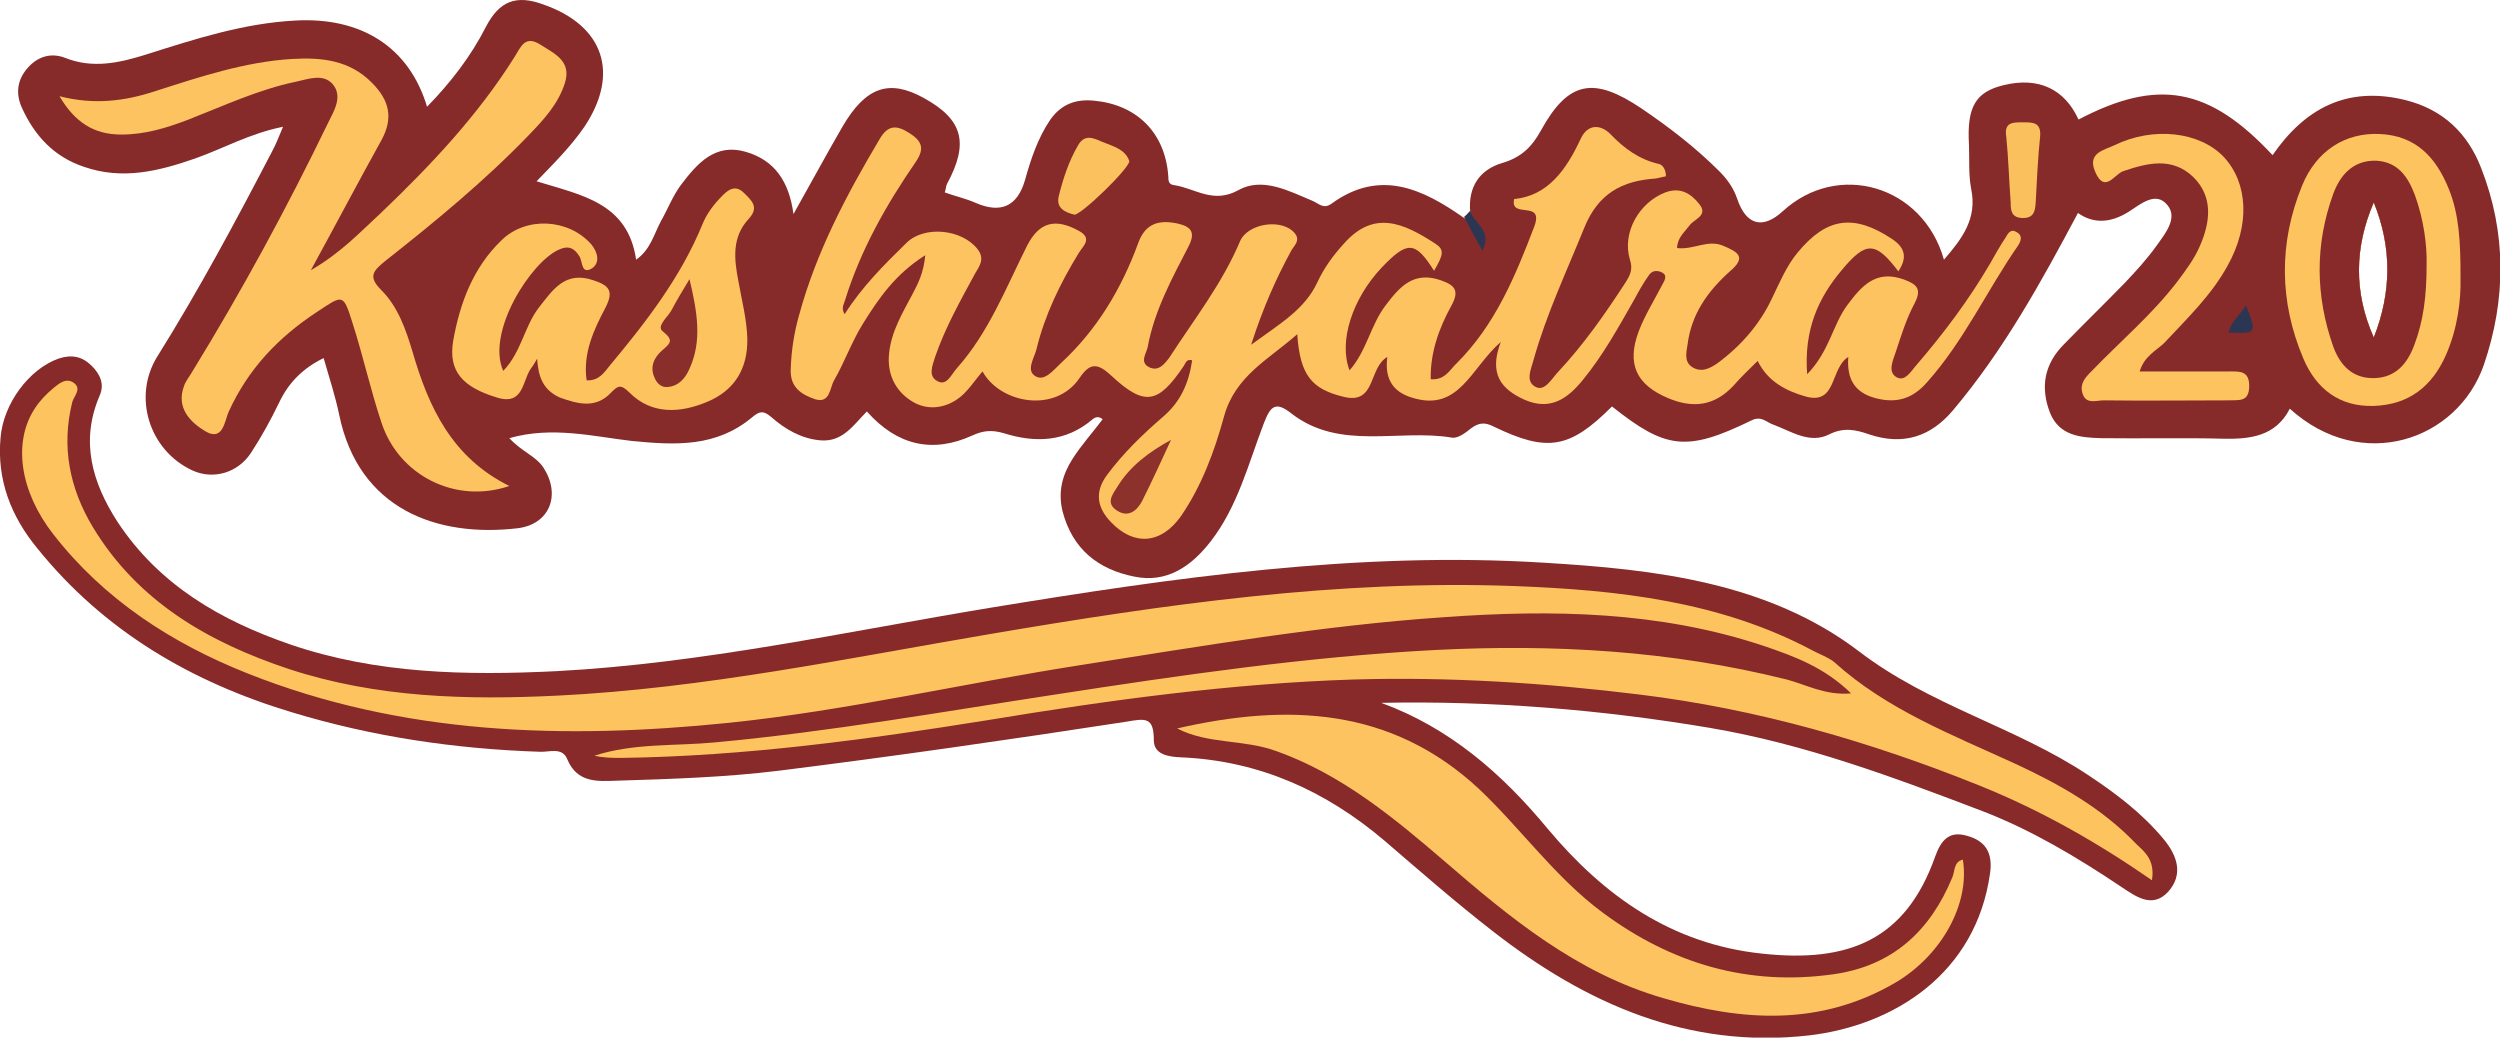 <?xml version="1.0" encoding="utf-8"?>
<!-- Generator: Adobe Illustrator 21.1.0, SVG Export Plug-In . SVG Version: 6.00 Build 0)  -->
<svg version="1.1" xmlns="http://www.w3.org/2000/svg" xmlns:xlink="http://www.w3.org/1999/xlink" x="0px" y="0px"
	 viewBox="0 0 449.6 186.6" style="enable-background:new 0 0 449.6 186.6;" xml:space="preserve">
<style type="text/css">
	.st0{display:none;}
	.st1{display:inline;fill-opacity:0;}
	.st2{display:inline;fill:#FEC45F;stroke:#FEC45F;}
	.st3{display:inline;opacity:0.945;fill:#892D2B;stroke:#E18042;enable-background:new    ;}
	.st4{display:inline;opacity:0.945;fill:#892D2B;stroke:#892D2B;enable-background:new    ;}
	.st5{display:none;fill:#FEFEFE;}
	.st6{fill:#872A2A;}
	.st7{fill:#882A2A;}
	.st8{fill:#2B3652;}
	.st9{fill:#FDC360;}
	.st10{fill:#FDC35F;}
	.st11{fill:#FCC35F;}
	.st12{fill:#FBC15F;}
	.st13{fill:#FAC05E;}
	.st14{fill:#8D312C;}
	.st15{fill:#8A2E2B;}
</style>
<g id="Layer_1" class="st0">
	<path class="st1" d="M-195.7-136h833v540h-833V-136z M74.3,67l-3,1l-13,17c0.7,1.3,0,1.7-2,1l-2-6c-3.3-4.7-8.3-7.7-15-9l-15,1
		l-22,7c-6,0.7-10,0-12-2l-3,1l-5,7l4,8c2.7,4,7.3,6.3,14,7l10-1l19-7h1c-7.3,15.3-15.7,30.3-25,45c-0.7,4.7,0.3,8.3,3,11
		c1.3,3.3,4.3,5.3,9,6l7-2l7-13l7-6l3,14l4,8l7,5l12,4l12-1l4-6l-2-5l-6-4l4-2l9,2l7-2l7,3c8,0,14-2.3,18-7c2,3.3,5.7,5.3,11,6l5-2
		l1-3l9,5c6.7,1.3,11.7,0.3,15-3l4,2c6.7,1.3,11.3,0.3,14-3l1,1l-7,9c-0.7,6,0.3,10.3,3,13l9,5l6,1l-26,3l-12,3h-6l-22,5l-20,2h-2
		c-1.3,2-3.7,2.3-7,1h-2l-1,1h-16l-3,1l-2-1l-3,1l-26-3l-10-3l-17-9l-13-13l-4-13v-2l2-5c0.7-4,0.3-6.7-1-8l-4-2l-5,2
		c-4.7,2.7-7.7,7-9,13c0,10,2.7,17.7,8,23c8.7,9.3,19.3,17,32,23l14,5l17,4l12,1l1,1h9l1,1l2-1h2l4,1l1,3l7,2c4,1.3,6.7,1,8-1l2,1
		l1-1h11l1-1l3,1l1-1h8l1-1l21-2h2l5-2h8l26-5l-1,2l1,4l4,2l14,1l14,6l36,29l14,8l21,6h17l18-7l10-11l3-10c0.7-4,0.3-6.7-1-8
		s-3.7-1.7-7-1l-7,13c-2.7,4-6.7,6.7-12,8c-8.7,1.3-15.7,1-21-1c-8.7-2-15.3-5.3-20-10l-16-16c-6-7.3-13.7-13-23-17h2l4-1l1,1h15h4
		l32,4l27,7l8,3l3,3h5l21,10l11,8h5l3-5l-2-5l-15-14l-31-14l-16-12l-22-8l-17-2l-1-1h-13l-1-1l-3,1l-2-1h-8l-1,1l-4-1h-4l-1,1l-25,1
		h-2l-8,2h-6l4-2l6-7l8-22l12,6c4,1.3,6.7,1,8-1l9,2c4.7,0,8-1.3,10-4l8,4c7.3,0.7,12.3-1.3,15-6l11,6c6.7,1.3,11.3,0,14-4
		c4-0.7,6.7,0.3,8,3c4,1.3,6.7,1,8-1l9,2c4,0,7-1,9-3c9.3-11.3,17.7-24,25-38l4,2l7-4h4c0.7,3.3,0,6-2,8l-20,22l1,9l5,3h34l2-1l3-4
		c2,3.3,5.3,5.3,10,6c7.3,1.3,13,0.3,17-3c3.3-2.7,6-6.3,8-11l3-14l-1-14l-5-12c-2.7-4.7-6.7-7.7-12-9c-8.7-0.7-14.7,0.7-18,4l-5,6
		c-2,0.7-2.7,0.3-2-1c-2.7-4.7-6.7-7.7-12-9c-9.3-1.3-16,0-20,4c-2,0.7-2.7,0-2-2l-4-4c-6-1.3-10-1-12,1l-4,6c-1.3,4-1,6.7,1,8
		c1.3,8,0,13.3-4,16l-2-5c-2.7-4-6.7-6.7-12-8c-9.3-0.7-15.3,1.7-18,7l-3-1l-4-7l-5-3l-1-3l-17-11l-7,2l-5,8l-3,3l-7,2l-2,6v2v1
		l-11-6c-6.7-0.7-11,0.3-13,3l-10-3c-6-1.3-9.3-0.7-10,2l-10-2l1-3l-1-4c-2.7-4.7-7-7.7-13-9l-7,2l-10,19l-10-4l3-5c0.7-4,0-6.7-2-8
		l-9-6l-6,1l-12,19c0.7,1.3,0,1.7-2,1l-1-4c-2-3.3-4.7-5.3-8-6l-5,1l-7,7l-6,12l-2-5c-3.3-4.7-8.7-7.3-16-8c6-4,10-10,12-18l-2-8
		C84,70.4,79.6,67.7,74.3,67z"/>
	<path class="st1" d="M406.8,105l1.5,1.5l1,13l-2.5,8.5l-1.5-2.5l-1-12L406.8,105z"/>
	<path class="st1" d="M245.8,109l1,2L245.8,109z"/>
	<path class="st1" d="M383.8,124l0.5,3c-1.8,0.7-2.5,0.2-2-1.5L383.8,124z"/>
	<path class="st2" d="M73.3,75c3.5-0.4,6.2,0.8,8,3.5l1,3c-2.6,6.4-6.4,11.6-11.5,15.5l-24.5,20.5l6,8l8,21l4.5,4.5l7.5,4.5
		l-5.5,1.5l-11-3l-5.5-5.5l-3-7l-3-14l-3.5-6.5l-14.5,11.5L17.8,147l-5.5-6.5v-2l22-38l6-13v-4c-0.7-1.7-2.5-2.2-5.5-1.5l-27,10h-10
		l-5.5-3l-2-3.5l1.5-0.5l1,1h10l23-7l10-1l8,2l5.5,5.5l1,4l-14,26l1.5,0.5l21.5-20.5l10-12L73.3,75z"/>
	<path class="st2" d="M139.3,90c3.1,0.3,5.5,1.8,7,4.5c-6.8,8.2-11.8,18.2-15,30h1l1-3l10.5-11.5l6-1l6.5,4.5l-8,17l-1,5l1.5,1.5
		l5.5-5.5l12-23.5l7.5,1l1.5,1.5c-5.3,6.9-8.6,15.4-10,25.5c4.5-0.7,7.9-3.2,10-7.5l11.5-20.5c4-1,6.5-0.5,7.5,1.5l-7,16l-2,8.5
		c2.5,0.7,4.2,0.2,5-1.5l14.5-24.5c4.1-0.5,7,0.4,8.5,2.5l-8,18l1.5,0.5l9.5-8.5l6.5-10.5c1.5-2.1,4.5-2.8,9-2l7.5,4.5
		c0.5,2.5,0,4-1.5,4.5l-1.5-4l-2.5-1l-7.5,6.5c-3.1,3.6-4.7,8.6-5,15l2,1c1.8-7.2,5.3-12.7,10.5-16.5c4.3-0.7,7.2,0.2,8.5,2.5
		c-3.2,3.8-4.9,9.1-5,16l8-7l6-8l5-15.5c-2.5,0.7-4.2,0.2-5-1.5l6.5-2.5l2.5-2.5l6.5-9.5l5.5,3c-1.2,3.3,0.3,4.3,4.5,3l3,4h-5
		l-7.5,3.5l-9,20l-3,9v5.5l8-6.5l10-14v-2c-1.5-0.9-1.8-2.9-1-6l5.5-6.5l4-1l4.5,3.5l-5,7.5c1.6-1.1,4.4-1.5,8.5-1l3.5,2.5
		c-6.5,3.7-9.8,10.2-10,19.5l2.5,1l7.5-5.5l12.5-19.5c1.5-2.1,4.5-2.8,9-2l7.5,4.5c0.5,2.5,0,4-1.5,4.5l-1.5-4l-2.5-1l-7.5,6.5
		c-3.1,3.6-4.7,8.6-5,15l2,1c1.8-7.2,5.3-12.7,10.5-16.5c4.3-0.7,7.2,0.2,8.5,2.5c-3.2,3.8-4.9,9.1-5,16l8-7l13.5-20.5l1.5,2.5
		L324.8,139l-8,1l-4.5-3.5l-0.5-4.5l-5,8c-4.7-0.6-8.2-2.4-10.5-5.5l-0.5-1.5l-7,7l-7,1l-8.5-6.5l2-10l4-7.5l-4,1.5
		c-3.4,9.3-8.6,16.8-15.5,22.5c-5.4,0.4-8.9-1.1-10.5-4.5l-1-3l1-3l-2,1l-5.5,7.5l-8,1l-4.5-3.5l-0.5-4.5l-5,8
		c-4.7-0.6-8.2-2.4-10.5-5.5l-0.5-6.5l-10.5,9.5l-6,17l-6.5,9.5l-6,1l-6.5-5.5v-4l15-16l2-7h-1l-5.5,7.5c-4.9-1.1-8.5-3.5-11-7l-7,7
		h-7l-5.5-3.5l-0.5-2.5l-3.5,6c-1.6,1.2-4.4,1.5-8.5,1l-2.5-1l-3-8.5l7-17l-2.5,1.5c-1.5-0.5-2,0-1.5,1.5l-7,8l-7.5,14.5l-5.5-2
		v-9.5l4-13L139.3,90z M190.3,146c-5.3,2.7-9,7-11,13c0.7,1.3,2.3,1.7,5,1l6-12V146z"/>
	<path class="st2" d="M340.3,90h7v2.5l-1,1V107h-5V93.5L340.3,90z"/>
	<path class="st2" d="M175.8,92l7.5,4.5l-9.5,10.5l-3.5-2.5C170.7,98.9,172.5,94.8,175.8,92z"/>
	<path class="st2" d="M364.8,92c8.6-1.3,14.1,0.6,16.5,5.5c2.2,2.5,2.9,6.5,2,12l-4,9l-15,16l20,0.5l-0.5,5h-29.5v-3.5l20-21l3-10
		l-4.5-7.5l-6-1l-9.5,4l-1-4.5L364.8,92z"/>
	<path class="st2" d="M403.8,92h7l7.5,5.5l4,10v18c-0.8,5.5-3,9.7-6.5,12.5c-2.5,2.8-6.9,3.8-13,3l-7.5-5.5l-4-10v-18
		c1.3-6.7,4.5-11.5,9.5-14.5L403.8,92z M405.3,97l-2,1l-5,8l-1,5v12l3,10l5,3l6-1l3-4l2-8v-12l-3-10C412,97.7,409.3,96.4,405.3,97z"
		/>
	<path class="st2" d="M111.8,101l3.5,2.5l1,2c-3.7,1.6-5.1,5.6-4,12c2.1,3.6,2.7,8.6,2,15l-4.5,6.5c-2.7,2.3-7,3-13,2l-5-4
		c-1.5,2.9-4.8,3.9-10,3l-4.5-3.5l-0.5-4.5l-5,8c-4.7-0.6-8.2-2.4-10.5-5.5c0.2-11.1,3.4-19.3,9.5-24.5c1.5-2.1,4.5-2.8,9-2l7.5,4.5
		c0.5,2.5,0,4-1.5,4.5l-1.5-4l-2.5-1l-7.5,6.5c-3.1,3.6-4.7,8.6-5,15l2,1c1.8-7.2,5.3-12.7,10.5-16.5c4.3-0.7,7.2,0.2,8.5,2.5
		c-3.2,3.8-4.9,9.1-5,16l8-7l11-16l3-8L111.8,101z M104.3,119l-6,9l3,2h-1l-3,4c0,2.7,1,4,3,4l2-1l3-5
		C106,126,105.6,121.7,104.3,119z"/>
	<path class="st2" d="M-8.2,136l2.5,1.5c-2.5,2.9-3.1,7.5-2,14c1.9,8.7,5.8,15.6,11.5,20.5l3,2l9,7l12,6l10,3l10,2h8l1,1h23l3-1l4,1
		l8-2h9l14-3h6l28-6h6l1-1l24-3l1-1l15-1l1-1h9l11-2h41l1,1h8l17,3l19,7l16,12l16,6l15,8l14.5,12.5c1,2.9,0.5,4.1-1.5,3.5
		c-7.7-6.6-16.7-11.9-27-16l-5-2h-5l-8-5l-21-6l-28-5h-9l-1-1l-46-1l-1,1l-31,2l-14,3h-6l-6,2h-8l-14,3l-15,1l-1,1h-11l-1,1l-2-1
		l-1,1H86.3c-0.8-2,0-2.7,2.5-2l2,1l1-1h14l1-1l25-2l13-3h7l12-3l21-2l28-5l27-1l1-1h23l1,1h12l1,1l13,1l21.5,6
		c0.7-1.8,0.2-2.5-1.5-2l-12-7l-11-3h-5l-6-2h-9l-1-1h-2h-17l-1,1l-25,1l-1,1l-21,2l-26,5h-7l-16,4h-5l-25,5h-7l-1,1h-11l-1,1h-32
		l-1-1h-10l-20-4l-17-6c-12-5.7-22.2-13.2-30.5-22.5l-6-12v-10l5.5-6.5L-8.2,136z"/>
	<path class="st2" d="M206.8,196h10l13,3c7.9,3.7,14.8,8.6,20.5,14.5l12.5,14.5c9.7,10.6,24.7,15.9,45,16
		c9.5-1.5,16.4-5.6,20.5-12.5l4.5-9.5l1.5,2.5l-2,8l-9.5,11.5l-10,5l-17,2h-2c-11.9-1.7-22.3-5.1-31-10c-13-8.7-25-18.3-36-29l-14-8
		l-10-3c-5.1,0.5-9,0.2-11.5-1c-0.9-2.2,0.3-2.9,3.5-2l1-1h10L206.8,196z"/>
	<path class="st3" d="M73.8,67c6,1,10.5,3.5,13.5,7.5l2,8c-2,8-6,14-12,18c7.1,0.9,12.4,3.6,16,8l1.5,5.5l6.5-12.5l6.5-6.5l5-1
		c3.9,0.9,6.7,2.7,8.5,5.5l1,4.5c1.8,0.7,2.5,0.2,2-1.5L135.8,84l6-1l9.5,5.5c1.8,1.5,2.5,4.2,2,8l-3,5l10,4.5l9.5-19l7-2
		c6.1,1.3,10.6,4.1,13.5,8.5l1,4l-1,3.5l9.5,2c1.3-2.7,4.7-3.3,10-2l10,3c2.3-3,6.7-4,13-3l11,6l0.5-1.5v-2l2-5.5l6.5-2l3.5-3.5
		l4.5-7.5l7-2l17.5,10.5l1,3.5l5,2.5l3.5,7.5l3,1c2.9-5.5,8.9-7.8,18-7c5.5,1.2,9.6,3.7,12.5,7.5l1.5,5.5c4.3-2.7,5.8-8.2,4.5-16.5
		c-1.8-1.1-2.1-3.8-1-8l3.5-5.5c2.5-1.8,6.5-2.1,12-1l4.5,3.5c-0.7,2.2-0.2,3,1.5,2.5c4-4,10.7-5.3,20-4c5.6,1.5,9.8,4.3,12.5,8.5
		c-0.5,1.5,0,2,1.5,1.5l5-6c3.7-3.6,9.7-4.9,18-4c5.6,1.5,9.8,4.3,12.5,8.5l5,12l1,14l-3,14c-1.7,4.9-4.6,8.8-8.5,11.5
		c-3.7,3-9.3,4-17,3c-4.4-0.9-7.7-2.9-10-6l-3,4l-2,1h-34l-4.5-3.5l-1-9l20-22c2-1.5,2.7-4,2-7.5h-4.5l-7,4l-4-2
		c-6.7,14.3-15.1,26.9-25,38c-2,2-5,3-9,3l-9-2c-1.1,1.8-3.8,2.1-8,1c-1.3-2.4-3.9-3.4-8-3c-2.3,3.7-6.9,5.1-14,4l-11-6
		c-2.5,4.5-7.5,6.5-15,6l-8-4c-2,2.7-5.3,4-10,4l-9-2c-1.1,1.8-3.8,2.1-8,1l-11.5-6l-8,21.5l-6.5,7.5l-3.5,1.5l5.5,0.5l8-2h2l25-1
		l1-1h4l4,1l1-1h8l2,1l3-1l1,1h13l1,1l17,2l22,8l16,12l31,14l15.5,13.5l2,5l-3.5,5.5h-5l-11-8l-21-10h-5l-3-3l-8-3l-27-7l-32-4h-4
		h-15l-1-1l-4.5,1.5c8.8,3.9,16.1,9.2,22,16l15.5,16.5c5.3,4.7,11.9,8.1,20,10c5.5,1.8,12.5,2.1,21,1c5.3-1.7,9.5-4.5,12.5-8.5
		l6.5-12.5c3.6-0.4,6.1-0.1,7.5,1c1.1,1.4,1.4,3.9,1,7.5l-3,10L324.8,248l-18,7h-17l-21-6l-14-8l-36-29l-14-6l-14-1l-3.5-2.5l-1-4.5
		h-7.5l-18,4h-8l-5,2h-2l-21,2l-1,1h-8l-1,1l-3-1l-1,1h-11l-1,1l-2-1c-1.2,1.8-3.9,2.1-8,1l-6.5-2l-1.5-3l-4-1h-2l-2,1l-1-1h-9l-1-1
		l-12-1l-17-4l-14-5C6.5,186-4,178.2-12.7,168.5c-5.1-5.2-7.8-12.9-8-23c1.5-5.6,4.3-9.8,8.5-12.5l5-2l4.5,2c1.1,1.4,1.4,3.9,1,7.5
		l-2,5v2l4,13L12.8,174l17,9l10,3l26,3l3-1l2,1l3-1h16l1-1h2c3.7,1,6,0.7,7-1h2l20-2l22-5h6l12-3l26.5-3.5l-6.5-0.5l-8.5-5.5
		c-2.8-2.5-3.8-6.9-3-13l7-9l-1.5-0.5c-2.3,3.4-6.9,4.4-14,3l-4-2c-3,3-8,4-15,3l-8.5-5l-1.5,3l-5,2c-4.8-0.9-8.5-2.9-11-6
		c-3.5,4.9-9.5,7.2-18,7l-7-3l-7,2l-9-2l-3.5,1.5l6,4l2,5l-4.5,6.5l-12,1l-12-4l-6.5-5.5l-4-8L37.8,133l-6.5,5.5L23.8,152l-7,2
		c-4.1-0.9-6.9-3.1-8.5-6.5c-2.5-2.1-3.5-5.8-3-11c9.3-14,17.7-29,25-45L28.8,92l-19,7l-10,1c-6-1-10.5-3.5-13.5-7.5l-4-8l4.5-6.5
		l3-1c2.5,2.2,6.5,2.9,12,2l22-7l15-1c6.9,1.2,12,4,15.5,8.5l2,6.5c1.8,0.7,2.5,0.2,2-1.5L70.8,68L73.8,67z M73.3,75l-4,9l-10,12
		l-22,20l-2,1l15-27l-1-4l-5-6l-8-2l-10,1l-23,7h-10l-1-1l-2,1l2,3l6,3h10l27-10c2.7-0.7,4.3,0,5,2v4l-6,13l-22,38v2l6,6l8-14l15-12
		l3,7l3,14l3,7l6,5l11,3l5-1l-7-5l-5-4l-8-21l-6-8l25-21c4.7-4,8.3-9,11-15l-1-3C79.3,75.7,76.6,74.4,73.3,75z M139.3,90l-13,26
		l-4,13v9l6,2l7-14l7-8c-0.7-2,0-2.7,2-2l2-1l-7,17l3,8l3,1c4,0.7,6.7,0.3,8-1l4-6v3l6,3h7l7-7c2,3.3,5.7,5.7,11,7l5-7l2-1l-3,8
		l-15,16v4l7,5l6-1l6-9l6-17l11-10v7c2,2.7,5.7,4.3,11,5l5-8v5l5,3l8-1l5-7l2-1l-1,3l1,3c1.3,3.3,5,4.7,11,4c6.7-6,11.7-13.3,15-22
		l4-2l-4,8l-2,10l9,6l7-1l7-7v2c2,2.7,5.7,4.3,11,5l5-8v5l5,3l8-1l18-27l-1-3l-14,21l-8,7c0-7.3,1.7-12.7,5-16c-1.3-2.7-4-3.7-8-3
		c-5.3,4-9,9.7-11,17l-2-1c0-6.7,1.7-11.7,5-15l8-7l2,1l2,4c1.3-0.7,1.7-2,1-4l-7-5c-4.7-0.7-7.7,0-9,2l-13,20l-7,5l-3-1
		c0-9.3,3.3-15.7,10-19l-3-3c-4.7-0.7-7.7-0.3-9,1l5-7l-4-4l-4,1l-6,7c-0.7,2.7-0.3,4.7,1,6v2l-10,14l-8,6v-5l3-9l9-20l8-4h5l-3-4
		c-4.7,1.3-6.3,0.3-5-3l-5-3l-7,10l-2,2l-7,3c0.7,1.3,2.3,1.7,5,1l-5,16l-6,8l-8,7c0-7.3,1.7-12.7,5-16c-1.3-2.7-4-3.7-8-3
		c-5.3,4-9,9.7-11,17l-2-1c0-6.7,1.7-11.7,5-15l8-7l2,1l2,4c1.3-0.7,1.7-2,1-4l-7-5c-4.7-0.7-7.7,0-9,2l-7,11l-9,8h-2l8-18
		c-1.3-2.7-4-3.7-8-3l-15,25c-0.7,1.3-2.3,1.7-5,1l2-8l7-16c-0.7-2.7-3-3.3-7-2l-12,21c-2,4-5.3,6.3-10,7c1.3-10,4.7-18.3,10-25
		l-1-2l-8-1l-12,24l-5,5l-2-1l1-5l8-17l-6-5l-6,1l-11,12l-1,3h-1c3.3-12,8.3-22,15-30C145,91.7,142.6,90,139.3,90z M340.3,90l1,4v13
		h5V94l1-1v-3H340.3z M176.3,92c-3.3,2.7-5.3,7-6,13l4,2l9-10L176.3,92z M365.3,92l-9,5l1,4l10-4l6,1l4,8l-3,10l-20,21v3h30v-5h-20
		l15-16l4-9c0.7-6,0-10-2-12C378.6,92.7,373.3,90.7,365.3,92z M404.3,92l-3,1c-5.3,3.3-8.7,8.3-10,15v18l4,10l8,5
		c6,0.7,10.3-0.3,13-3c3.3-2.7,5.3-6.7,6-12v-18l-4-10l-7-6H404.3z M112.3,101l-5,5l-3,8l-11,16l-8,7c0-7.3,1.7-12.7,5-16
		c-1.3-2.7-4-3.7-8-3c-5.3,4-9,9.7-11,17l-2-1c0-6.7,1.7-11.7,5-15l8-7l2,1l2,4c1.3-0.7,1.7-2,1-4l-7-5c-4.7-0.7-7.7,0-9,2
		c-6.7,5.3-10,13.7-10,25c2,2.7,5.7,4.3,11,5l5-8v5l5,3c4.7,0.7,8-0.3,10-3l5,4c6,1.3,10.3,0.7,13-2l4-6c0.7-6.7,0-11.7-2-15
		c-1.3-6.7,0-10.7,4-12l-1-2L112.3,101z M384.3,124l-2,2c-0.7,1.3,0,1.7,2,1V124z M-7.7,136l-2,1l-6,7v10l6,12
		c8,9.3,18.3,16.7,31,22l17,6l20,4h10l1,1h32l1-1h11l1-1h7l25-5h5l16-4h7l26-5l21-2l1-1l25-1l1-1h17h2l1,1h9l6,2h5l11,3l12,7
		c1.3-0.7,1.7,0,1,2l-21-6l-13-1l-1-1h-12l-1-1h-23l-1,1l-27,1l-28,5l-21,2l-12,3h-7l-13,3l-25,2l-1,1h-14l-1,1l-2-1
		c-2.7-0.7-3.7,0-3,2h19l1-1l2,1l1-1h11l1-1l15-1l14-3h8l6-2h6l14-3l31-2l1-1l46,1l1,1h9l28,5l21,6l8,5h5l5,2c10,4,19,9.3,27,16
		c2,0.7,2.3-0.3,1-3l-14-13l-15-8l-16-6l-16-12l-19-7l-17-3h-8l-1-1h-41l-11,2h-9l-1,1l-15,1l-1,1l-24,3l-1,1h-6l-28,6h-6l-14,3h-9
		l-8,2l-4-1l-3,1h-23l-1-1h-8l-10-2l-10-3l-12-6l-9-7l-3-2c-6-4.7-10-11.3-12-20c-1.3-6.7-0.7-11.3,2-14L-7.7,136z M207.3,196l-1,1
		h-10l-1,1c-3.3-0.7-4.7,0-4,2c2.7,1.3,6.7,1.7,12,1l10,3l14,8c10.7,10.7,22.7,20.3,36,29c8.7,4.7,19,8,31,10h2l17-2l10-5l9-11l2-8
		l-1-3l-5,10c-4,6.7-10.7,10.7-20,12c-20.7,0-35.7-5.3-45-16l-13-14c-6-6-12.7-11-20-15l-13-3H207.3z"/>
	<path class="st4" d="M404.8,97c4.6-0.6,7.4,0.6,8.5,3.5l3,10v12l-2,8l-3.5,4.5l-6,1l-4.5-3.5l-3-10v-12l1-5l4.5-7.5L404.8,97z
		 M407.3,105l-3,9l1,12l2,2l2-8l-1-13L407.3,105z"/>
	<path class="st4" d="M103.8,119c1.9,2.8,2.4,7,1.5,12.5l-3.5,5.5l-2,1c-2-0.3-2.8-1.8-2.5-4.5l2.5-3.5l1.5-0.5l-3-2L103.8,119z"/>
	<path class="st4" d="M189.8,146l0.5,1.5l-6.5,12.5c-2.5,0.5-4,0-4.5-1.5C181.5,153.1,185,148.9,189.8,146z"/>
</g>
<g id="Layer_2">
	<g>
		<path class="st5" d="M230.8,336c-137.3,0-274.7,0-412,0.1c-3.7,0-4.6-0.8-4.6-4.6c0.1-177,0.1-354,0-531c0-3.7,0.8-4.6,4.6-4.6
			c274.7,0.1,549.3,0.1,824,0c3.7,0,4.6,0.8,4.6,4.6c-0.1,177-0.1,354,0,531c0,3.7-0.8,4.6-4.6,4.6C505.5,336,368.1,336,230.8,336z"
			/>
		<path class="st6" d="M446.2,30.2c-2.4-6.2-6.8-10.5-13.6-12.2c-10.5-2.6-18.1,1.5-23.9,9.9c-11.4-12.2-20.6-13.9-34.9-6.4
			c-2.5-5.5-7.2-7.7-13.4-6.2c-5.1,1.2-6.7,3.9-6.3,10.7c0.1,2.7-0.1,5.4,0.4,8c1.1,5.3-1.6,8.9-4.9,12.7
			c-3.8-13.4-19.1-17.8-29-8.7c-3.6,3.3-6.6,2.5-8.2-2.3c-0.7-2-1.8-3.5-3.2-4.9c-4.3-4.3-9-7.9-14-11.3c-8.5-5.7-13.1-5.1-18.1,4
			c-1.6,2.9-3.5,4.8-6.9,5.8c-4.1,1.2-6.2,4.3-5.8,8.8c0.2,0.9,0.5,1.8,0.8,2.5c-0.4-0.6-1.2-1-1.9-1.4c-7.4-5.2-15.1-8.9-23.8-2.6
			c-1.5,1.1-2.3,0-3.5-0.5c-4.3-1.8-9-4.3-13.3-1.9c-4.5,2.5-7.7-0.3-11.5-0.9c-1-0.1-1.1-0.7-1.1-1.7c-0.6-7.8-5.7-12.8-13.4-13.5
			c-3.2-0.3-5.8,0.6-7.8,3.4c-2.3,3.4-3.5,7.1-4.6,11c-1.4,4.7-4.4,5.9-8.8,4c-1.8-0.8-3.7-1.2-5.6-1.9c0.2-0.5,0.2-1.1,0.4-1.5
			c4-7.4,2.9-11.6-4.2-15.5c-6.2-3.4-10.4-2-14.6,5.2c-2.9,5-5.7,10.2-8.8,15.7c-0.8-5.9-3.4-9.7-8.6-11.2
			c-5.5-1.6-8.7,2.1-11.6,5.9c-1.5,2-2.4,4.4-3.6,6.5c-1.3,2.4-1.9,5.2-4.5,7c-1.5-10.3-9.9-11.6-17.9-14.1c3.1-3.2,6.2-6.3,8.6-9.8
			c6.4-9.6,3.5-18.2-7.4-22C92.8-1,89.8,0.2,87.4,4.8c-2.7,5.3-6.3,10-10.6,14.4C73.6,8.5,65,3,53,3.7c-9.2,0.5-17.9,3.3-26.7,6.1
			c-4.8,1.5-9.6,2.6-14.6,0.6c-2.6-1-5-0.2-6.8,1.9c-1.8,2.1-2.1,4.5-1,7c2.3,5.1,5.8,8.9,11.2,10.7c6.9,2.4,13.4,0.8,20-1.5
			c5.1-1.8,9.8-4.5,15.8-5.7c-0.8,1.9-1.3,3.2-1.9,4.3c-6.5,12.5-13.2,25-20.7,37c-4.5,7.2-1.5,16.9,6.3,20.5
			c3.7,1.7,8.1,0.5,10.5-3.1c1.9-2.9,3.6-6,5.1-9.1c1.7-3.6,4.3-6.2,8-8c1,3.5,2.1,6.8,2.8,10.2c3.5,17,17.6,22.1,32.1,20.4
			c5.7-0.7,7.8-5.9,4.7-10.8c-1.4-2.2-3.9-2.9-6.2-5.4c7.7-2.2,15.1-0.3,22,0.5c8,0.8,15.2,1.1,21.6-4.2c1.4-1.2,2.1-1.3,3.5-0.1
			c2.5,2.2,5.4,3.9,8.9,4.2c4,0.3,5.9-2.8,8.3-5.2c5.4,6.1,11.8,7.6,19,4.3c2-0.9,3.5-1,5.6-0.4c5.7,1.8,11.2,1.6,16-2.5
			c0.6-0.5,1.2-0.5,1.8,0c-1.8,2.4-3.8,4.6-5.4,7.1c-1.8,2.8-2.7,5.9-1.8,9.5c1.8,6.8,6.4,10.4,12.9,11.7c5.8,1.2,10.2-1.8,13.7-6.3
			c4.9-6.3,6.8-14,9.6-21.3c1.2-3.1,2.1-4,5-1.7c8.7,6.7,19.2,2.7,28.8,4.3c1.1,0.2,2.5-0.9,3.5-1.7c1.4-1,2.4-1.1,4-0.3
			c9.7,4.7,13.7,4,21.3-3.6c9.7,7.7,13.4,8.2,25.1,2.5c1.8-0.9,2.7,0.4,4,0.8c3.2,1.2,6.5,3.5,10,1.7c2.6-1.3,4.8-0.8,7.1,0
			c6.2,2.1,11.2,0.4,15.2-4.4c9-10.7,15.7-22.8,22.4-35.4c2.8,2,5.9,1.8,9.1-0.2c2.2-1.4,4.9-3.8,7-1.2c1.9,2.3-0.4,5.1-1.9,7.2
			c-1.7,2.4-3.8,4.7-5.8,6.8c-3.6,3.7-7.3,7.3-10.9,11c-3.6,3.6-4.3,7.8-2.5,12.4c1.7,4.1,5.5,4.4,9.2,4.5c7.3,0.1,14.7-0.1,22,0.1
			c4.9,0.1,9.4-0.5,11.9-5.4c12.9,11.7,30.2,5.7,34.9-7.9C450.7,53.9,450.8,41.9,446.2,30.2z M426.9,60.7c-3.6-8.1-3.5-16.2,0-24.3
			C430.2,44.5,430.1,52.6,426.9,60.7z"/>
		<path class="st7" d="M248.4,126.4c12.3,4.5,21.7,12.7,29.9,22.6c10.2,12.2,22.4,20.8,38.6,22.5c15.6,1.7,25.8-2.5,31.1-17.4
			c1.1-3.1,2.6-4.7,5.7-3.8c3.4,0.9,4.7,3.1,4.2,6.7c-2.5,18.1-17.3,27.4-32.5,29.2c-21.8,2.5-40.2-5.7-56.9-18.7
			c-6.7-5.2-13.1-10.8-19.5-16.3c-10.6-9-22.6-14.4-36.6-15c-2.3-0.1-4.9-0.5-4.9-3.1c0-4.2-1.5-3.9-5-3.3
			c-20.8,3.2-41.6,6.2-62.4,8.8c-9.7,1.2-19.5,1.5-29.2,1.8c-3.3,0.1-7.1,0.5-8.9-3.9c-0.9-2.2-3.3-1.2-4.9-1.3
			c-15.2-0.5-30.1-2.7-44.6-7.1c-18-5.4-33.8-14.6-45.8-29.5C2,92.9-0.6,86.3,0.1,78.7c0.5-6.1,5.1-12.3,10.4-14.2
			c2.4-0.8,4.3-0.4,6,1.3c1.4,1.4,2.4,3.2,1.4,5.4c-3.5,8.2-1.3,15.6,3.2,22.6c7.5,11.4,18.6,17.8,31.1,22.1
			c15.5,5.3,31.7,5.6,47.9,4.8c26.3-1.4,52-7.1,78-11.4c32.9-5.4,66.1-10.2,99.6-8.1c20,1.2,40.3,3.5,56.7,16
			c12.7,9.7,28,13.5,41,22.1c5,3.3,9.8,6.9,13.7,11.6c2.5,3,3.6,6.4,0.8,9.5c-2.8,3-5.7,0.9-8.4-0.9c-7.9-5.3-16.1-10.2-24.9-13.6
			c-16-6.1-32-12.1-49.1-15C287.9,127.6,268.2,126,248.4,126.4z"/>
		<path class="st8" d="M264.4,37.9c0.6,2.3,4.1,3.5,2.2,7.2c-1.3-2.3-2.3-4.2-3.3-6.1C263.7,38.7,264,38.3,264.4,37.9z"/>
		<path class="st9" d="M225,62c5.2-3.8,9.6-6.3,11.9-11.2c1.2-2.6,2.8-4.8,4.8-7c5.4-6.1,10.7-3.7,16.4,0c1.7,1.1,1.5,2-0.2,4.9
			c-3.4-5.4-4.8-5.4-9.4-0.6c-5.3,5.6-7.8,13.3-5.8,18.5c3.1-3.5,3.8-8.2,6.5-11.7c2.5-3.3,5-6.2,9.9-4.5c2.6,0.9,3.4,1.9,1.9,4.6
			c-2.2,4-3.8,8.4-3.7,13.2c2.6,0.2,3.4-1.7,4.7-2.9c6.9-6.9,10.5-15.6,13.9-24.5c1.9-5-4.4-1.3-3.6-5c6.1-0.6,9.4-5.3,12-10.9
			c1.3-2.7,3.6-2.5,5.3-0.8c2.5,2.6,5.2,4.6,8.8,5.4c0.7,0.2,1.2,1.1,1.2,2.2c-0.6,0.1-1.2,0.3-1.8,0.4c-6.1,0.4-10.4,2.7-12.9,8.9
			c-3.2,7.9-6.8,15.5-9.1,23.7c-0.4,1.6-1.6,3.9,0.4,4.9c1.6,0.8,2.8-1.4,3.9-2.6c4.7-5,8.6-10.6,12.3-16.3c0.8-1.3,1.3-2.3,0.7-4.1
			c-1.4-4.8,1.7-10.2,6.4-12c2.7-1,4.6,0.2,6.1,2.1c1.7,2.1-1,2.7-1.8,3.9c-0.9,1.2-2.1,2.1-2.2,4c2.9,0.4,5.5-1.6,8.3-0.4
			c2.6,1.1,4.3,2,1.2,4.6c-3.9,3.5-6.9,7.6-7.6,13.1c-0.2,1.4-0.7,3.1,0.8,4.1c1.7,1.1,3.3,0.2,4.6-0.7c4.2-3.1,7.6-7,9.8-11.7
			c1.4-2.9,2.6-5.8,4.6-8.2c5.2-6.3,10.1-7,17-2.4c2.4,1.6,2.7,3.4,1.1,5.8c-4.1-5.4-5.8-5.5-10.2-0.2c-4.2,5-6.8,10.7-6.2,18.7
			c4-4.1,4.6-8.9,7.2-12.4c2.6-3.5,5.2-6.5,10.3-4.6c2.4,0.9,3.1,1.8,1.8,4.3c-1.5,2.8-2.4,5.8-3.4,8.8c-0.5,1.5-1.5,3.6,0.3,4.5
			c1.5,0.7,2.5-1.2,3.5-2.3c4.9-5.7,9.4-11.7,13.2-18.2c0.9-1.6,1.8-3.2,2.8-4.7c0.4-0.7,0.9-1.6,1.9-1c1.2,0.6,0.9,1.6,0.3,2.5
			c-5.6,8.1-9.7,17.1-16.3,24.5c-2.6,3-5.5,3.9-9.3,2.9c-3.8-1-5.2-3.5-4.9-7.4c-3.3,2-2,8.7-7.7,7.1c-3.5-1-6.8-2.7-8.6-6.4
			c-1.6,1.6-3,2.9-4.3,4.4c-3.4,3.7-7.3,4.2-11.8,2.3c-5.7-2.4-7.5-6.1-5.3-12c1.1-2.9,2.8-5.6,4.3-8.5c0.4-0.7,0.9-1.6-0.1-2.1
			c-0.8-0.4-1.7-0.4-2.3,0.4c-1,1.4-1.8,2.8-2.6,4.3c-2.9,5.1-5.7,10.2-9.4,14.7c-2.7,3.3-5.8,5.5-10.4,3.5
			c-4.2-1.9-6.5-4.6-4.3-10.4c-5.4,4.7-7.5,12.7-16,10c-3.6-1.1-4.9-3.6-4.4-7.3c-3.4,1.9-2,8.5-7.7,7.2c-6-1.4-8-4-8.5-11.3
			c-5.2,4.6-11.2,7.5-13.2,14.9c-1.7,6.2-4,12.4-7.7,17.8c-3.6,5.1-8.5,5.4-12.6,1.1c-2.5-2.6-3-5.4-0.7-8.5
			c2.9-3.9,6.4-7.3,10-10.4c3.3-2.8,4.7-6.2,5.3-10.2c-1-0.3-1.2,0.5-1.5,1c-4.6,6.8-7,7.4-13.1,1.7c-2.5-2.3-3.8-2.2-5.6,0.4
			c-4.3,6.5-14.3,4.7-17.5-1.1c-1.5,1.7-2.8,3.9-4.7,5.1c-2.4,1.6-5.5,1.9-8.1,0.2c-3-1.9-4.4-5-4-8.6c0.4-3.9,2.4-7.2,4.2-10.6
			c1-1.9,2-3.8,2.3-7c-5.4,3.4-8.4,7.8-11.2,12.3c-2,3.2-3.3,6.9-5.2,10.2c-0.8,1.4-0.7,4.2-3.4,3.4c-2.3-0.8-4.5-2-4.4-5.3
			c0.1-3.4,0.6-6.6,1.5-9.8c3.1-11.4,8.5-21.6,14.5-31.7c1.5-2.6,3.1-2.5,5.3-1.1c2.2,1.4,2.9,2.7,1.2,5.2
			c-5.3,7.7-9.9,15.8-12.7,24.8c-0.2,0.8-0.8,1.5-0.1,2.6c3.1-4.9,7.1-8.9,11.1-12.8c3.2-3.2,10-2.5,12.8,1.1
			c1.4,1.8,0.3,3.1-0.5,4.5c-2.6,4.8-5.3,9.6-7.1,14.8c-0.5,1.6-1.4,3.6,0.5,4.5c1.6,0.8,2.4-1.3,3.4-2.4c5.7-6.4,8.8-14.4,12.6-22
			c2.2-4.3,5.1-5,9.3-2.7c2.6,1.4,0.7,2.8,0,4c-3.3,5.4-6.1,11.1-7.6,17.3c-0.4,1.6-2,3.9-0.1,4.9c1.6,0.9,3.2-1.2,4.5-2.4
			c6.5-6,10.9-13.4,13.9-21.6c1.3-3.6,3.8-4.2,7.1-3.5c2.6,0.6,3.2,1.7,1.9,4.2c-3,5.8-6.1,11.5-7.3,18c-0.2,1.1-1.5,2.7,0.2,3.6
			c1.7,0.9,2.8-0.5,3.7-1.7c4.4-6.8,9.5-13.3,12.7-20.9c1.4-3.3,7.7-4.2,9.9-1.4c1,1.3-0.2,2.2-0.7,3.1
			C229.5,50.1,227.2,55.2,225,62z"/>
		<path class="st9" d="M10.7,17.3c6.2,1.6,11.7,0.9,17.2-0.9c8.1-2.6,16.2-5.3,24.7-5.8c5.2-0.3,10.3,0.2,14.3,4.3
			c3.1,3.1,3.9,6.3,1.7,10.3c-4.1,7.4-8,14.8-12.7,23.4c5.5-3.2,8.9-6.9,12.6-10.3c8.9-8.5,17.4-17.5,24-28c1.2-1.9,1.9-4.1,4.8-2.2
			c2.5,1.6,5.5,2.9,4.3,6.8c-1.2,3.8-3.8,6.6-6.5,9.4c-8,8.3-16.9,15.6-25.9,22.7c-2.2,1.8-3,2.8-0.6,5.2c3,3,4.4,7.1,5.6,11.1
			c2.9,10,7.1,19,17.4,24.1c-9.7,3.3-19.9-1.9-23-11.4C66.6,70,65.3,64,63.4,58.1c-1.7-5.4-1.7-5.1-6.4-2c-7,4.6-12.4,10.3-15.9,18
			c-0.7,1.6-1,5.3-4.1,3.5c-2.7-1.6-5.4-4.2-3.9-8.2c0.3-0.9,1-1.7,1.5-2.6c8.9-14.5,17-29.4,24.4-44.7c1.1-2.2,2.7-4.8,0.8-7
			c-1.7-1.9-4.3-0.9-6.6-0.4c-6.7,1.4-12.9,4.3-19.3,6.8c-3.9,1.5-7.8,2.7-12.1,2.7C16.8,24.2,13.4,21.9,10.7,17.3z"/>
		<path class="st10" d="M96.6,64.5c-0.3,0.5-0.6,1.1-1,1.6c-1.7,2.2-1.3,6.9-6.2,5.4c-6.3-1.9-8.8-4.8-7.9-10.2
			c1.2-6.8,3.6-13.2,8.7-18.1c4.4-4.3,12-3.9,16.1,0.7c1.2,1.4,1.7,3.4,0.1,4.4c-1.9,1.1-1.6-1.3-2.2-2.2c-0.9-1.5-2-2-3.7-1.2
			c-5,2.2-13.1,14.8-10,21.8c3.3-3.4,3.8-8.1,6.5-11.5c2.5-3.2,4.7-6.5,9.7-4.8c2.7,0.9,3.8,1.8,2.2,4.9c-2.1,4-4.1,8.2-3.4,13.1
			c2.3,0.1,3.2-1.5,4.2-2.7c6.5-7.8,12.7-15.8,16.6-25.3c0.8-2,2.1-3.7,3.7-5.3c1.2-1.2,2.4-1.8,3.8-0.4c1.3,1.3,2.8,2.5,0.9,4.6
			c-3.1,3.3-2.7,7.2-1.9,11.3c0.6,3.4,1.5,6.8,1.6,10.3c0.1,5.5-2.4,9.4-7.3,11.4c-4.8,2-9.9,2.3-13.9-1.7c-1.6-1.6-2.1-1.2-3.3,0
			c-2.8,3-6.1,2-9.2,0.9C97.6,70.1,96.8,67.7,96.6,64.5z"/>
		<path class="st11" d="M384.8,66.8c5.5,0,10.8,0,16,0c1.9,0,3.7-0.2,3.7,2.6c0,3-1.9,2.5-3.7,2.6c-7.5,0-15,0.1-22.5,0
			c-1.3,0-3.2,0.8-3.8-1.3c-0.5-1.7,0.5-2.8,1.6-3.9c5.2-5.4,11-10.3,15.5-16.2c1.5-2,3-4,4-6.3c1.9-4.3,2.5-8.9-1.2-12.5
			c-3.8-3.6-8.2-2.5-12.6-1c-1.5,0.5-3.3,4.1-5,0.1c-1.5-3.4,1.6-3.9,3.5-4.8c7-3.4,15.3-2.4,19.6,2.1c4.4,4.7,4.8,12.3,0.7,19.6
			c-2.9,5.3-7.3,9.5-11.4,13.9C387.7,63.1,385.6,64.1,384.8,66.8z"/>
		<path class="st12" d="M203.1,29c-0.1,1.4-8.8,9.8-9.9,9.6c-1.7-0.4-3.3-1.2-2.8-3.3c0.8-3.2,1.8-6.3,3.5-9.2
			c1.2-2.1,2.9-1.2,4.3-0.6C200.1,26.3,202.4,26.8,203.1,29z"/>
		<path class="st13" d="M363.6,22c1.9,0,3.5-0.1,3.3,2.5c-0.4,3.9-0.6,7.9-0.8,11.9c-0.1,1.7-0.4,2.9-2.5,2.8c-1.9-0.1-2-1.4-2-2.8
			c-0.3-4-0.4-7.9-0.8-11.9C360.4,22,362,22,363.6,22z"/>
		<path class="st8" d="M403.9,54.9c2,5.1,2,5.1-3.1,4.9C401.2,57.8,402.8,56.8,403.9,54.9z"/>
		<path class="st10" d="M387,158.3c-10.1-7-20.1-12.6-30.7-16.9c-19.8-8-40.2-13.9-61.5-16.5c-17.1-2.1-34.1-3.2-51.3-2.7
			c-22.1,0.7-44,3.7-65.8,7.3c-21.8,3.5-43.7,6.5-65.9,6.8c-1.6,0-3.3,0-4.9-0.4c7.1-2.3,14.6-1.7,21.8-2.4
			c20.5-1.9,40.8-5.5,61.1-8.6c22.7-3.5,45.3-6.8,68.2-8c21.4-1.1,42.5,0.1,63.3,5.3c3.5,0.9,6.9,2.9,11.6,2.5
			c-4.8-4.7-10.3-6.7-15.6-8.5c-18.8-6.3-38.2-6.6-57.7-5.2c-21.9,1.5-43.5,5.2-65.2,8.6c-21.2,3.3-42.1,8.2-63.4,10.4
			c-29.4,3-58.6,2.2-86.5-8.9c-13.6-5.4-25.8-13.3-34.9-25c-6.1-7.8-7.3-16.7-3.3-22.7c0.9-1.4,2.1-2.6,3.3-3.6c1-0.8,2.2-1.9,3.6-1
			c1.6,1.1,0.1,2.4-0.2,3.5c-2,8-0.5,15.5,3.7,22.5c8.1,13.4,20.8,20.7,35.2,25.5c15.8,5.2,32.1,5.6,48.4,4.8
			c26.3-1.3,52-6.7,77.9-11.1c31.2-5.3,62.5-9.8,94.2-8.6c18.5,0.7,36.9,2.7,53.6,11.6c1.3,0.7,2.8,1.2,3.9,2.1
			c9.4,8.5,21.1,13,32.4,18.2c8,3.7,15.7,8,21.9,14.5C385.7,153.2,387.6,154.7,387,158.3z"/>
		<path class="st9" d="M211.7,131c19.7-4.5,38.4-3.9,54.3,10.9c7.6,7.2,13.7,15.9,22.2,22.2c12.4,9.2,26.2,13.3,41.6,11.1
			c10.5-1.5,17.3-7.7,21.3-17.4c0.5-1.1,0.2-2.8,1.9-3.2c1.3,7.9-3.8,17.2-12.1,22.1c-13.5,7.9-27.5,7-41.8,2.8
			c-15.5-4.5-27.5-14.4-39.3-24.6c-9.2-7.9-18.5-15.6-30.2-19.8C223.6,132.9,217.3,133.9,211.7,131z"/>
		<path class="st14" d="M210.6,79.1c-1.7,3.7-3.4,7.4-5.2,11c-0.9,1.7-2.4,3-4.4,1.8c-2.3-1.4-0.9-3,0.1-4.6
			C203.3,83.8,206.6,81.3,210.6,79.1z"/>
		<path class="st15" d="M124,50.2c1.4,5.9,2.3,11.1,0,16.1c-0.7,1.7-2,3.2-4,3.3c-1.1,0.1-1.9-0.7-2.3-1.7c-0.9-2,0-3.7,1.4-4.9
			c1.5-1.3,2.1-1.8,0.1-3.4c-1.2-0.9,0.8-2.5,1.5-3.7C121.6,54.2,122.6,52.5,124,50.2z"/>
		<path class="st10" d="M442.5,49.9c0-6.2-0.2-11.2-2.1-15.9c-2.3-5.7-5.9-9.6-12.4-9.9c-6.1-0.3-11.4,2.9-14,9.3
			c-4.2,10.3-4.1,20.8,0.2,31c2.3,5.5,6.5,8.8,12.7,8.6c6.3-0.2,10.5-3.5,13-9.2C442,59,442.6,53.9,442.5,49.9z M426.9,60.7
			c-3.6-8.1-3.5-16.2,0-24.3C430.2,44.5,430.1,52.6,426.9,60.7z"/>
		<path class="st7" d="M434.3,35.1c-1.2-3.2-3-6-7-6.2c-4.2-0.1-6.5,2.7-7.7,6c-3.3,9.1-3.2,18.3,0,27.4c1.2,3.3,3.4,5.8,7.4,5.7
			c3.9-0.1,6-2.7,7.2-6c1.6-4.2,2.2-8.7,2.2-14.3C436.5,44.2,435.9,39.5,434.3,35.1z M426.9,60.7c-3.6-8.1-3.5-16.2,0-24.3
			C430.2,44.5,430.1,52.6,426.9,60.7z"/>
	</g>
</g>
</svg>

